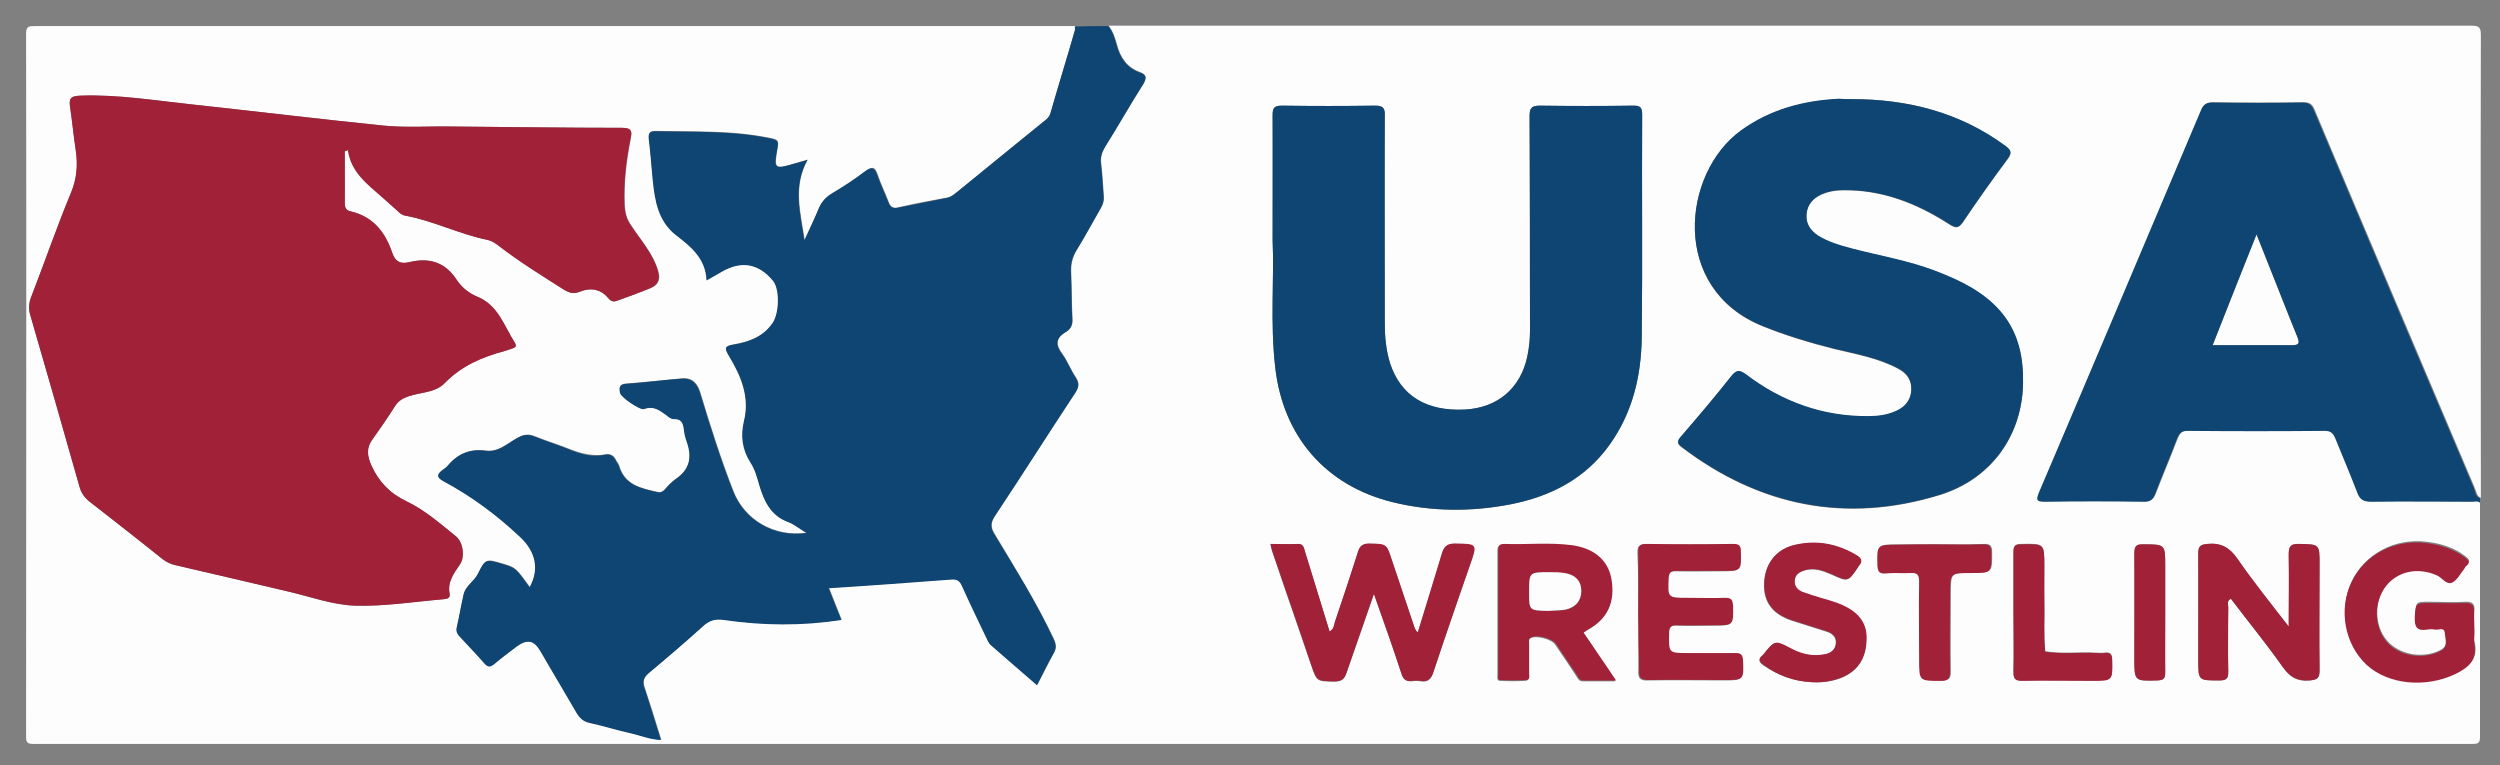 <?xml version="1.0" encoding="utf-8"?>
<!-- Generator: Adobe Illustrator 26.0.1, SVG Export Plug-In . SVG Version: 6.00 Build 0)  -->
<svg version="1.1" id="Layer_1" xmlns="http://www.w3.org/2000/svg" xmlns:xlink="http://www.w3.org/1999/xlink" x="0px" y="0px"
	 viewBox="0 0 575 176" style="enable-background:new 0 0 575 176;" xml:space="preserve">
<rect x="0" y="0" width="575" height="176" fill="#808080" stroke="none"/>
<style type="text/css">
	.st0{fill:none;}
	.st1{fill:#FDFDFD;}
	.st2{fill:#0E4573;}
	.st3{fill:#A02138;}
</style>
<rect id="Backgroung" class="st0" width="575" height="176"/>
<g id="USA_Wrestling">
	<path id="Stenciled_Background" class="st1" d="M570.4,115.6c0,17.9,0,35.9,0,53.8c0,1.4-0.3,1.7-1.7,1.7c-187,0-374,0-561,0
		c-1.4,0-1.7-0.3-1.7-1.7c0-53.9,0.1-107.8,0-161.7C6,6,6.7,6,8,6c79.8,0,159.5,0,239.3,0c0,0.3,0.1,0.6,0,0.9
		c-1.9,6.3-3.8,12.6-5.6,19c-0.3,1-0.9,1.4-1.6,2c-6.6,5.4-13.2,10.8-19.9,16.2c-0.7,0.5-1.3,1.1-2.2,1.3c-3.8,0.7-7.7,1.4-11.5,2.3
		c-1.2,0.3-1.7-0.2-2.1-1.3c-0.8-2.1-1.8-4.1-2.5-6.2c-0.6-1.7-1.1-2.1-2.8-0.9c-2.5,1.9-5.1,3.6-7.8,5.2c-1.4,0.9-2.3,2-3,3.6
		c-0.9,2.2-2,4.4-3.2,7.1c-1-6.5-2.7-12.4,0.7-18.5c-1.4,0.4-2.1,0.6-2.8,0.8c-4.9,1.5-5,1.4-4.1-3.6c0.2-1.4,0.1-1.8-1.4-2.1
		c-8.8-1.9-17.8-1.5-26.7-1.7c-1.3,0-1.6,0.4-1.5,1.7c0.3,3.1,0.6,6.2,0.9,9.3c0.5,4.9,1.1,9.6,5.5,13c3.3,2.6,6.6,5.3,6.9,10.3
		c1.4-0.8,2.4-1.4,3.5-2c4.6-2.6,8.6-1.9,11.8,2.1c1.7,2,1.4,7.6-0.1,9.7c-2.2,3.3-5.5,4.4-9.1,5c-2.1,0.4-1.9,1-1,2.5
		c2.8,4.6,4.9,9.5,3.5,15.1c-0.8,3.4-0.4,6.5,1.5,9.5c1,1.5,1.4,3.3,2,5.1c1.1,3.7,2.6,7.1,6.7,8.6c1.4,0.5,2.7,1.6,4.2,2.5
		c-7.5,1.1-14.4-3-16.9-9.6c-2.9-7.4-5.3-15-7.6-22.6c-0.6-2.1-1.8-3.5-4.2-3.3c-4.3,0.4-8.6,0.9-12.9,1.2c-1.7,0.1-1.5,1.1-1.3,2.1
		c0.2,1,4.6,4,5.5,3.7c2.1-0.7,3.5,0.2,5,1.3c0.6,0.4,1.2,1,1.8,1c1.9-0.1,2.2,1,2.4,2.5c0.1,0.9,0.3,1.7,0.6,2.6
		c1.3,3.5,0.8,6.4-2.5,8.7c-1,0.7-1.8,1.6-2.6,2.5c-0.5,0.5-1,0.7-1.7,0.5c-3.8-0.8-7.5-1.6-8.8-6.1c-0.1-0.4-0.4-0.7-0.6-1
		c-0.5-1.2-1.3-1.7-2.6-1.5c-2.8,0.5-5.5-0.2-8.1-1.2c-2.7-1.1-5.4-1.9-8.1-3c-1.5-0.6-2.6-0.4-4,0.4c-2.3,1.2-4.3,3.3-7.2,2.9
		c-3.7-0.5-6.5,0.8-8.8,3.5c-0.3,0.4-0.7,0.7-1.1,0.9c-1.4,1-1.5,1.7,0.2,2.6c6.5,3.5,12.4,7.8,17.7,12.9c3.5,3.3,4.4,7.4,2.1,11.5
		c-3.3-4.5-3.3-4.5-6.3-5.4c-3.7-1.1-3.9-1.2-5.6,2.3c-0.9,1.8-2.9,2.8-3.3,4.8c-0.6,2.6-1,5.1-1.6,7.7c-0.2,0.8,0.2,1.4,0.7,1.9
		c1.9,2,3.8,4.1,5.7,6.2c0.7,0.8,1.3,0.9,2.2,0.2c1.7-1.4,3.4-2.7,5.1-4c2.5-1.8,4.1-1.5,5.6,1c2.8,4.7,5.6,9.3,8.2,14
		c0.8,1.4,1.7,2.1,3.2,2.5c3.2,0.7,6.3,1.6,9.5,2.4c2.2,0.5,4.3,1.4,6.8,1.5c-1.3-4.2-2.5-8.1-3.8-12c-0.5-1.4-0.2-2.3,0.9-3.3
		c4.2-3.5,8.4-7.1,12.5-10.8c1.5-1.4,2.9-1.8,4.9-1.5c9,1.3,17.9,1.4,27,0c-1-2.4-1.9-4.8-2.9-7.3c9.6-0.7,18.9-1.3,28.2-2
		c1.2-0.1,1.9,0.2,2.4,1.4c1.8,4,3.7,7.9,5.6,11.9c0.3,0.6,0.6,1.4,1.1,1.8c3.5,3.1,7,6.1,10.6,9.2c1.3-2.5,2.5-5,3.8-7.3
		c0.7-1.2,0.5-2.1,0-3.3c-4-8.4-8.9-16.2-13.6-24.1c-1-1.6-0.9-2.7,0.1-4.2c6.2-9.4,12.2-18.8,18.4-28.2c0.8-1.3,1.1-2.2,0.2-3.6
		c-1.2-1.7-1.9-3.7-3.1-5.4c-1.6-2.1-1.6-3.7,0.8-5.1c1.1-0.6,1.6-1.6,1.5-3c-0.2-3.6-0.2-7.2-0.3-10.7c-0.1-1.8,0.3-3.4,1.2-5
		c2-3.3,3.8-6.6,5.7-9.9c0.5-0.9,0.7-1.7,0.6-2.7c-0.2-2.5-0.3-4.9-0.6-7.4c-0.2-1.5,0.2-2.7,1-4c2.9-4.7,5.7-9.6,8.7-14.3
		c0.8-1.3,0.8-2.1-0.7-2.7c-3.1-1.1-4.6-3.4-5.4-6.4c-0.4-1.5-0.9-3-1.9-4.3c104.5,0,208.9,0,313.4,0c1.8,0,2.2,0.4,2.2,2.2
		c-0.1,35.5,0,71,0,106.4c-1-0.4-1-1.5-1.4-2.3c-12.3-29-24.6-57.9-36.8-86.9c-0.5-1.3-1.1-1.8-2.6-1.8c-6.9,0.1-13.9,0.1-20.8,0
		c-1.4,0-2.1,0.5-2.6,1.8c-12.4,29.4-24.8,58.7-37.3,88c-0.7,1.5-0.6,2,1.3,2c7.6-0.1,15.2-0.1,22.8,0c1.6,0,2.2-0.6,2.7-1.9
		c1.6-4.2,3.4-8.4,5-12.6c0.5-1.2,1-1.8,2.4-1.8c10.5,0.1,21.1,0.1,31.6,0c1.4,0,2,0.5,2.4,1.7c1.6,4.2,3.5,8.4,5.1,12.6
		c0.6,1.7,1.5,2,3.2,2c7.7-0.1,15.5,0,23.2,0C569.2,115.4,569.9,115.1,570.4,115.6z M79.3,34.8c0.3-0.1,0.5-0.2,0.8-0.3
		c0.7,5,4.4,7.8,7.8,10.8c1.2,1.1,2.4,2.1,3.6,3.2c0.5,0.5,1.1,1,1.8,1.1c6.5,1.2,12.5,4.3,19,5.6c0.9,0.2,1.6,0.7,2.3,1.2
		c4.9,3.8,10.1,7,15.3,10.3c1.2,0.7,2.1,1,3.5,0.4c2.7-1.1,5-0.5,6.7,1.6c0.7,0.8,1.3,0.7,2.1,0.4c2.5-0.9,4.9-1.8,7.4-2.8
		c1.8-0.7,2.4-1.9,1.8-4c-1.2-4.1-4.1-7.2-6.3-10.6c-1-1.5-1.3-2.9-1.4-4.6c-0.2-5.1,0.4-10.2,1.4-15.2c0.3-1.6,0.3-2.5-1.9-2.5
		c-13,0-26-0.2-39-0.3c-5.3-0.1-10.6,0.3-15.8-0.2C73.5,27.4,58.8,25.6,44,24c-8.5-0.9-16.9-2.3-25.5-2c-2,0.1-2.7,0.4-2.4,2.5
		c0.5,3.3,0.8,6.6,1.3,9.9c0.6,3.4,0.3,6.6-1.1,10c-3.3,7.9-6.1,16.1-9.2,24.1c-0.5,1.4-0.6,2.7-0.1,4.1
		c3.8,13.1,7.6,26.3,11.3,39.4c0.4,1.4,1.1,2.4,2.2,3.3c5.7,4.4,11.3,8.8,16.9,13.3c0.9,0.7,1.8,1.2,3,1.4c8.7,2,17.4,4,26.1,6.1
		c5,1.2,10.1,3.1,15.2,3.2c6.8,0.2,13.7-1,20.5-1.5c0.8-0.1,1.4-0.3,1.2-1.3c-0.5-2.7,1-4.7,2.4-6.7c1.2-1.8,0.7-5.1-1-6.5
		c-3.6-2.9-7.1-6-11.3-8c-3.8-1.8-6.4-4.5-8.1-8.3c-1-2.1-1.2-4,0.3-6c1.8-2.4,3.5-4.9,5.1-7.5c0.8-1.3,1.8-1.9,3.3-2.4
		c2.8-0.9,6.1-0.8,8.2-3c3.9-4,8.7-6.1,13.9-7.4c0.6-0.2,1.2-0.4,1.8-0.6c0.7-0.2,0.8-0.6,0.4-1.3c-2.5-3.9-3.8-8.7-8.7-10.6
		c-2-0.8-3.6-2.2-4.7-3.9c-2.7-4.1-6.4-5.1-10.9-4c-2.1,0.5-3.3-0.2-3.9-2.2c-1.6-4.8-4.4-8.3-9.6-9.5c-1-0.2-1.4-0.8-1.3-1.9
		C79.4,42.7,79.3,38.7,79.3,34.8z M292.7,55.3c0.4,8.5-0.6,18.8,0.6,29.2c1.8,15.9,11.6,27.2,27,31c9,2.2,18,2.3,27.1,0.5
		c9.2-1.8,17.2-5.8,22.8-13.7c5.3-7.4,7.3-15.9,7.4-24.8c0.2-17.1,0-34.1,0.1-51.2c0-1.8-0.6-2.1-2.2-2c-7.1,0.1-14.2,0.1-21.3,0
		c-1.9,0-2.4,0.5-2.4,2.4c0.1,16.4,0,32.8,0.1,49.3c0,2-0.2,4-0.6,5.9c-1.6,7.4-6.9,11.9-14.4,12.3c-8.9,0.5-14.7-3.2-17.2-10.7
		c-0.9-2.9-1.2-5.9-1.2-9c0-15.9,0-31.9,0-47.8c0-1.8-0.4-2.5-2.3-2.4c-7.1,0.1-14.2,0.1-21.3,0c-1.7,0-2.2,0.4-2.2,2.1
		C292.8,35.4,292.7,44.4,292.7,55.3z M425.9,22.8c-1,0-1.9,0-2.9,0c-8.2,0.4-15.8,2.4-22.6,7.3c-13.5,9.8-16.4,36.4,5.1,45
		c5.3,2.1,10.8,3.8,16.4,5.2c5,1.2,10.2,2.1,14.8,4.6c2,1.1,3.1,2.7,2.9,5c-0.1,2.4-1.4,3.8-3.5,4.7c-2,0.9-4.1,1.2-6.3,1.2
		c-10.5,0.1-19.9-3.3-28.2-9.6c-1.6-1.2-2.3-1-3.5,0.5c-3.7,4.7-7.6,9.2-11.5,13.8c-0.9,1.1-0.9,1.6,0.2,2.4
		c17.9,13.6,37.8,17.6,59.3,11c12-3.7,18.9-13.7,19.2-25.6c0.2-12.4-5.2-19.9-18.1-25.1c-0.7-0.3-1.3-0.5-2-0.8
		c-6.3-2.4-12.9-3.5-19.4-5.2c-2.6-0.7-5.2-1.4-7.6-2.9c-1.8-1.1-2.9-2.8-2.7-5c0.2-2.2,1.5-3.7,3.4-4.5c1.5-0.7,3.2-1,4.9-1
		c9-0.2,17,3,24.5,7.8c1.4,0.9,2.1,1.1,3.2-0.5c3.3-4.9,6.7-9.7,10.2-14.4c1.1-1.4,1-2.1-0.5-3.1C450.7,25.8,438.8,22.8,425.9,22.8z
		 M316,136.6c2.3,6.5,4.4,12.4,6.3,18.3c0.5,1.4,1.1,1.9,2.5,1.8c0.6-0.1,1.3-0.1,1.9,0c1.7,0.3,2.4-0.4,3-2.1
		c2.7-8.2,5.5-16.4,8.4-24.6c1.7-4.8,1.7-4.7-3.4-4.9c-1.9-0.1-2.6,0.7-3.1,2.4c-1.7,6-3.6,12-5.5,18c-0.6-0.4-0.7-1-0.9-1.5
		c-1.7-5.1-3.4-10.1-5.1-15.2c-1.2-3.7-1.2-3.6-5.2-3.7c-1.6,0-2.2,0.6-2.6,2c-1.7,5.4-3.5,10.7-5.3,16.1c-0.2,0.7-0.2,1.6-1.2,2.1
		c-1.9-6.1-3.7-12.2-5.6-18.2c-0.3-0.8-0.3-1.9-1.7-1.9c-2,0.1-4.1,0-6.3,0c0.2,0.8,0.3,1.3,0.5,1.9c2.9,8.7,5.9,17.3,8.9,26
		c1.3,3.7,1.2,3.6,5.2,3.7c1.6,0,2.3-0.4,2.9-2C311.7,148.9,313.8,143.1,316,136.6z M526.4,144.1c-4.3-5.6-8.2-10.4-11.8-15.6
		c-1.8-2.6-3.8-3.7-6.9-3.4c-1.6,0.1-2.1,0.5-2.1,2.2c0.1,8.1,0,16.3,0,24.4c0,4.9,0,4.8,4.9,4.8c1.5,0,2.1-0.4,2-2
		c-0.1-4.9-0.1-9.9,0-14.8c0-0.6-0.4-1.4,0.6-2c4,5.3,8.2,10.4,12,15.8c1.6,2.3,3.3,3.3,6.1,3c1.7-0.1,2.3-0.5,2.3-2.3
		c-0.1-8.1,0-16.3,0-24.4c0-4.7,0-4.6-4.8-4.7c-2-0.1-2.3,0.7-2.3,2.5C526.5,132.9,526.4,138.1,526.4,144.1z M364.2,145.5
		c0.4-0.3,0.6-0.4,0.8-0.5c4.7-2.6,6.4-6.4,5.4-11.8c-0.8-4.2-4-7-9-7.6c-5.2-0.7-10.4-0.1-15.6-0.3c-1.1,0-1.4,0.4-1.4,1.4
		c0,9.5,0,19,0,28.5c0,0.5-0.2,1.3,0.5,1.4c2,0.1,4,0.1,6,0c0.9-0.1,0.6-1,0.6-1.6c0-2.2,0-4.5,0-6.7c0-0.5-0.2-1.1,0.5-1.5
		c1.3-0.7,4.9,0.2,5.7,1.5c1.6,2.3,3.1,4.6,4.7,7c0.4,0.6,0.7,1.4,1.5,1.4c2.4,0,4.8,0,7.6,0c-1.5-2.2-2.6-3.9-3.8-5.6
		C366.7,149.1,365.5,147.4,364.2,145.5z M569.1,145.5c0-1.6-0.1-3.2,0-4.8c0.2-1.7-0.3-2.4-2.2-2.3c-2.7,0.2-5.4,0-8.1,0
		c-3.3,0-3.1,0-3.3,3.3c-0.2,2.3,0.5,3.2,2.9,2.8c0.5-0.1,1.1-0.1,1.7,0c0.8,0.2,2.2-0.7,2.3,0.8c0.1,1.4,0.9,3.2-1.1,4.2
		c-4,2.1-9.5,1.1-12.3-2.2c-2.9-3.4-3-9-0.2-12.7c2.7-3.5,7.3-4.5,11.7-2.6c1.3,0.5,2.2,2.4,3.6,1.7c1.2-0.6,1.9-2.1,2.8-3.2
		c0.2-0.2,0.3-0.4,0.4-0.6c1.1-0.8,0.5-1.4-0.3-2c-2.6-2-5.6-2.9-8.9-3.3c-7.3-0.9-14.2,2.8-17.2,9.1c-3,6.4-1.5,14.2,3.5,18.9
		c4.9,4.6,13.5,5.4,20.5,2.1c3-1.4,5.1-3.2,4.3-6.9C568.9,147.3,569.1,146.4,569.1,145.5z M376.8,140.9c0,4.5,0.1,8.9,0,13.4
		c-0.1,1.9,0.6,2.3,2.3,2.2c5.7-0.1,11.5,0,17.2,0c4.6,0,4.5,0,4.4-4.6c0-1.3-0.4-1.7-1.7-1.6c-3.7,0.1-7.3,0-11,0
		c-4.4,0-4.4,0-4.3-4.5c0-1.4,0.4-2,1.9-1.9c2.9,0.1,5.7,0,8.6,0c4.4,0,4.3,0,4.2-4.5c0-1.3-0.4-1.8-1.8-1.8c-2.9,0.1-5.7,0-8.6,0
		c-4.6,0-4.6,0-4.4-4.6c0.1-1.3,0.5-1.6,1.7-1.6c3.5,0.1,7,0,10.5,0c4.6,0,4.5,0,4.4-4.5c0-1.4-0.5-1.7-1.8-1.7
		c-6.6,0.1-13.3,0.1-19.9,0c-1.5,0-1.9,0.4-1.9,1.9C376.8,131.7,376.8,136.3,376.8,140.9z M416.7,156.9c1.7,0.1,3.3,0,5-0.4
		c4.8-1.2,7.3-4.2,7.5-8.9c0.2-4.2-1.8-6.9-6.4-8.7c-1.3-0.5-2.7-0.9-4.1-1.3c-1.4-0.5-2.9-0.9-4.3-1.4c-1.1-0.4-1.8-1.3-1.7-2.6
		c0.1-1.3,1-1.9,2.1-2.3c2.3-0.8,4.4,0,6.5,0.9c3.7,1.7,3.7,1.7,6-1.7c0-0.1,0.1-0.1,0.1-0.2c1.1-1.2,0.6-1.8-0.6-2.6
		c-4.2-2.6-8.7-3.4-13.6-2.4c-4.9,1-7.6,4.7-7.5,9.6c0.1,4.2,2.5,6.5,6.2,7.8c2.7,0.9,5.5,1.7,8.2,2.6c1.3,0.4,2.3,1.3,2.1,2.8
		c-0.2,1.6-1.4,2.2-2.8,2.5c-2.7,0.4-5.2-0.1-7.6-1.4c-3.6-1.9-3.6-1.9-6.3,1.4c0,0.1-0.1,0.1-0.2,0.2c-1,0.8-0.8,1.5,0.2,2.2
		C408.9,155.3,412.6,156.7,416.7,156.9z M445.1,125.2c-2.8,0-5.6,0-8.4,0c-4.9,0-4.8,0-4.7,4.8c0,1.3,0.4,1.9,1.8,1.8
		c1.9-0.1,3.8,0.1,5.8-0.1c1.6-0.1,2,0.4,2,2c-0.1,6,0,12,0,17.9c0,5,0,4.9,5.1,4.9c1.6,0,2-0.5,2-2.1c-0.1-6,0-12,0-17.9
		c0-4.8,0-4.8,4.9-4.8c4.7,0,4.6,0,4.6-4.7c0-1.4-0.4-2-1.9-1.9C452.5,125.3,448.8,125.2,445.1,125.2z M463.1,140.9
		c0,4.5,0.1,9.1,0,13.6c0,1.6,0.4,2.1,2,2c5.3-0.1,10.7,0,16.1,0c4.7,0,4.7,0,4.6-4.7c0-1.4-0.4-1.9-1.8-1.7c-0.6,0.1-1.3,0-1.9,0
		c-3.9-0.2-7.8,0.3-11.7-0.3c-0.4-3.9-0.1-7.8-0.2-11.7c-0.1-2.6,0-5.3,0-7.9c0-5.3,0-5.2-5.4-5.1c-1.4,0-1.7,0.5-1.7,1.8
		C463.1,131.6,463.1,136.3,463.1,140.9z M498,140.9c0-3.6,0-7.2,0-10.7c0-5,0-5-5-5c-1.7,0-2.1,0.5-2.1,2.1c0.1,8,0,16.1,0,24.1
		c0,5.3,0,5.3,5.3,5.1c1.3,0,1.8-0.4,1.8-1.8C497.9,150.2,498,145.5,498,140.9z"/>
	<g id="Country">
		<path id="East" class="st2" d="M254.9,6c1,1.2,1.5,2.8,1.9,4.3c0.8,3,2.3,5.3,5.4,6.4c1.5,0.5,1.5,1.3,0.7,2.7
			c-3,4.7-5.7,9.6-8.7,14.3c-0.8,1.3-1.2,2.5-1,4c0.3,2.4,0.4,4.9,0.6,7.4c0.1,1-0.1,1.8-0.6,2.7c-1.9,3.3-3.7,6.7-5.7,9.9
			c-1,1.6-1.3,3.2-1.2,5c0.2,3.6,0.1,7.2,0.3,10.7c0.1,1.4-0.4,2.3-1.5,3c-2.4,1.4-2.4,3-0.8,5.1c1.2,1.6,2,3.7,3.1,5.4
			c0.9,1.4,0.7,2.3-0.2,3.6c-6.2,9.4-12.2,18.9-18.4,28.2c-1,1.5-1.1,2.6-0.1,4.2c4.8,7.9,9.7,15.7,13.6,24.1c0.6,1.2,0.7,2.1,0,3.3
			c-1.3,2.3-2.5,4.8-3.8,7.3c-3.7-3.2-7.2-6.2-10.6-9.2c-0.5-0.4-0.8-1.2-1.1-1.8c-1.9-4-3.8-7.9-5.6-11.9c-0.5-1.1-1.1-1.5-2.4-1.4
			c-9.3,0.7-18.6,1.4-28.2,2c1,2.5,1.9,4.9,2.9,7.3c-9.1,1.4-18.1,1.3-27,0c-2-0.3-3.4,0.1-4.9,1.5c-4.1,3.7-8.3,7.3-12.5,10.8
			c-1.1,1-1.4,1.8-0.9,3.3c1.3,3.9,2.5,7.9,3.8,12c-2.5-0.1-4.6-1-6.8-1.5c-3.2-0.7-6.3-1.7-9.5-2.4c-1.5-0.3-2.4-1.1-3.2-2.5
			c-2.7-4.7-5.5-9.3-8.2-14c-1.5-2.6-3.1-2.9-5.6-1c-1.7,1.3-3.5,2.6-5.1,4c-0.9,0.7-1.4,0.7-2.2-0.2c-1.8-2.1-3.8-4.1-5.7-6.2
			c-0.5-0.5-0.8-1.1-0.7-1.9c0.6-2.6,1-5.1,1.6-7.7c0.4-2,2.4-3,3.3-4.8c1.7-3.5,1.9-3.4,5.6-2.3c3.1,0.9,3.1,0.9,6.3,5.4
			c2.3-4.1,1.4-8.2-2.1-11.5c-5.4-5.1-11.2-9.4-17.7-12.9c-1.7-0.9-1.5-1.6-0.2-2.6c0.4-0.3,0.8-0.6,1.1-0.9c2.3-2.8,5.1-4,8.8-3.5
			c2.9,0.4,4.9-1.6,7.2-2.9c1.4-0.8,2.5-1,4-0.4c2.7,1.1,5.4,1.9,8.1,3c2.6,1.1,5.3,1.8,8.1,1.2c1.3-0.3,2.1,0.3,2.6,1.5
			c0.2,0.4,0.5,0.7,0.6,1c1.3,4.5,5,5.2,8.8,6.1c0.7,0.2,1.2,0,1.7-0.5c0.8-0.9,1.6-1.8,2.6-2.5c3.3-2.2,3.8-5.1,2.5-8.7
			c-0.3-0.8-0.5-1.7-0.6-2.6c-0.2-1.5-0.5-2.6-2.4-2.5c-0.6,0-1.3-0.6-1.8-1c-1.5-1.1-2.9-2.1-5-1.3c-0.9,0.3-5.3-2.7-5.5-3.7
			c-0.2-1-0.3-2,1.3-2.1c4.3-0.3,8.6-0.9,12.9-1.2c2.4-0.2,3.6,1.3,4.2,3.3c2.3,7.6,4.7,15.2,7.6,22.6c2.6,6.6,9.4,10.7,16.9,9.6
			c-1.6-0.9-2.8-2-4.2-2.5c-4.1-1.5-5.6-4.9-6.7-8.6c-0.5-1.8-1-3.6-2-5.1c-1.9-3-2.3-6.1-1.5-9.5c1.4-5.6-0.7-10.5-3.5-15.1
			c-0.9-1.6-1.1-2.2,1-2.5c3.6-0.6,6.9-1.8,9.1-5c1.5-2.2,1.7-7.7,0.1-9.7c-3.3-4-7.3-4.7-11.8-2.1c-1,0.6-2.1,1.2-3.5,2
			c-0.2-5-3.5-7.7-6.9-10.3c-4.3-3.3-5-8.1-5.5-13c-0.3-3.1-0.5-6.2-0.9-9.3c-0.1-1.2,0.2-1.7,1.5-1.7c8.9,0.2,17.9-0.2,26.7,1.7
			c1.5,0.3,1.7,0.8,1.4,2.1c-0.9,5-0.8,5,4.1,3.6c0.7-0.2,1.4-0.4,2.8-0.8c-3.4,6.1-1.7,12-0.7,18.5c1.2-2.7,2.3-4.9,3.2-7.1
			c0.6-1.5,1.5-2.7,3-3.6c2.7-1.6,5.3-3.3,7.8-5.2c1.6-1.2,2.2-0.8,2.8,0.9c0.7,2.1,1.7,4.1,2.5,6.2c0.4,1,0.9,1.5,2.1,1.3
			c3.8-0.8,7.7-1.5,11.5-2.3c0.9-0.2,1.6-0.8,2.2-1.3c6.6-5.4,13.2-10.8,19.9-16.2c0.7-0.5,1.3-1,1.6-2c1.8-6.3,3.8-12.6,5.6-19
			c0.1-0.3,0-0.6,0-0.9C249.8,6,252.4,6,254.9,6z"/>
		<path id="West" class="st3" d="M79.3,34.8c0,4,0,7.9,0,11.9c0,1.1,0.4,1.7,1.3,1.9c5.2,1.2,8,4.8,9.6,9.5c0.7,2,1.8,2.7,3.9,2.2
			c4.5-1.1,8.2-0.1,10.9,4c1.1,1.7,2.8,3.1,4.7,3.9c4.9,2,6.2,6.7,8.7,10.6c0.4,0.6,0.3,1-0.4,1.3c-0.6,0.2-1.2,0.4-1.8,0.6
			c-5.2,1.4-10,3.4-13.9,7.4c-2.1,2.2-5.4,2.1-8.2,3c-1.5,0.5-2.5,1.1-3.3,2.4c-1.6,2.5-3.4,5-5.1,7.5c-1.5,2-1.2,3.9-0.3,6
			c1.7,3.8,4.3,6.5,8.1,8.3c4.2,2,7.7,5.1,11.3,8c1.7,1.3,2.2,4.7,1,6.5c-1.4,2.1-2.9,4-2.4,6.7c0.2,1-0.4,1.2-1.2,1.3
			c-6.8,0.6-13.7,1.7-20.5,1.5c-5.1-0.2-10.1-2-15.2-3.2c-8.7-2-17.4-4.1-26.1-6.1c-1.1-0.3-2.1-0.7-3-1.4
			c-5.6-4.5-11.3-8.9-16.9-13.3c-1.1-0.9-1.8-1.9-2.2-3.3C14.6,98.9,10.8,85.7,7,72.6c-0.4-1.4-0.4-2.7,0.1-4.1
			c3.1-8,5.9-16.1,9.2-24.1c1.4-3.3,1.6-6.5,1.1-10c-0.5-3.3-0.8-6.6-1.3-9.9c-0.3-2.1,0.4-2.4,2.4-2.5c8.6-0.3,17,1.1,25.5,2
			c14.8,1.6,29.5,3.4,44.3,4.9c5.2,0.5,10.5,0.1,15.8,0.2c13,0.1,26,0.3,39,0.3c2.2,0,2.3,0.9,1.9,2.5c-1,5-1.6,10-1.4,15.2
			c0.1,1.7,0.4,3.2,1.4,4.6c2.2,3.4,5.1,6.5,6.3,10.6c0.6,2,0,3.2-1.8,4c-2.4,1-4.9,1.9-7.4,2.8c-0.8,0.3-1.4,0.4-2.1-0.4
			c-1.7-2.1-4-2.7-6.7-1.6c-1.4,0.5-2.3,0.3-3.5-0.4c-5.2-3.3-10.4-6.5-15.3-10.3c-0.7-0.5-1.4-1-2.3-1.2c-6.5-1.3-12.5-4.4-19-5.6
			c-0.8-0.1-1.3-0.6-1.8-1.1c-1.2-1.1-2.4-2.1-3.6-3.2c-3.4-3-7.1-5.7-7.8-10.8C79.9,34.6,79.6,34.7,79.3,34.8z"/>
	</g>
	<g id="USA">
		<g id="A_00000093869192733096783410000017383972741572001185_">
			<path id="Inner_A" class="st1" d="M519,53.9c1,2.5,1.8,4.7,2.7,6.8c2.2,5.6,4.4,11.2,6.7,16.8c0.6,1.5,0.4,1.9-1.3,1.9
				c-6-0.1-11.9,0-18.2,0C512.3,70.8,515.5,62.6,519,53.9z"/>
			<path id="A" class="st2" d="M570.4,115.6c-0.6-0.5-1.2-0.2-1.8-0.2c-7.7,0-15.5-0.1-23.2,0c-1.7,0-2.6-0.4-3.2-2
				c-1.6-4.2-3.4-8.4-5.1-12.6c-0.5-1.2-1.1-1.7-2.4-1.7c-10.5,0.1-21.1,0.1-31.6,0c-1.4,0-1.9,0.6-2.4,1.8c-1.6,4.2-3.4,8.4-5,12.6
				c-0.5,1.4-1.2,2-2.7,1.9c-7.6-0.1-15.2-0.1-22.8,0c-1.8,0-1.9-0.4-1.3-2c12.5-29.3,24.9-58.7,37.3-88c0.5-1.3,1.2-1.8,2.6-1.8
				c6.9,0.1,13.9,0.1,20.8,0c1.5,0,2,0.5,2.6,1.8c12.2,29,24.5,58,36.8,86.9c0.3,0.8,0.3,1.9,1.4,2.3
				C570.4,115,570.4,115.3,570.4,115.6z M519,53.9c-3.5,8.7-6.7,16.9-10.1,25.5c6.3,0,12.2,0,18.2,0c1.6,0,1.9-0.4,1.3-1.9
				c-2.3-5.6-4.4-11.2-6.7-16.8C520.9,58.5,520,56.4,519,53.9z"/>
		</g>
		<path id="S_00000093877958742409566940000007718879592745354925_" class="st2" d="M425.9,22.8c12.8,0,24.8,3,35.3,10.7
			c1.5,1.1,1.5,1.7,0.5,3.1c-3.5,4.7-6.9,9.5-10.2,14.4c-1.1,1.6-1.7,1.4-3.2,0.5c-7.4-4.8-15.4-7.9-24.5-7.8c-1.7,0-3.3,0.3-4.9,1
			c-1.9,0.9-3.2,2.3-3.4,4.5c-0.2,2.2,0.9,3.8,2.7,5c2.3,1.4,4.9,2.2,7.6,2.9c6.5,1.7,13.1,2.8,19.4,5.2c0.7,0.3,1.3,0.5,2,0.8
			c12.9,5.2,18.4,12.7,18.1,25.1c-0.2,11.8-7.2,21.9-19.2,25.6c-21.5,6.6-41.4,2.6-59.3-11c-1.1-0.8-1.1-1.4-0.2-2.4
			c3.9-4.5,7.8-9.1,11.5-13.8c1.2-1.5,1.9-1.7,3.5-0.5c8.3,6.3,17.7,9.7,28.2,9.6c2.2,0,4.3-0.3,6.3-1.2c2-0.9,3.3-2.4,3.5-4.7
			c0.1-2.4-1-4-2.9-5c-4.6-2.5-9.8-3.4-14.8-4.6c-5.6-1.4-11-3-16.4-5.2c-21.5-8.6-18.6-35.2-5.1-45c6.8-4.9,14.4-6.9,22.6-7.3
			C424,22.8,425,22.8,425.9,22.8z"/>
		<path id="U" class="st2" d="M292.7,55.3c0-10.9,0-19.9,0-28.9c0-1.7,0.5-2.1,2.2-2.1c7.1,0.1,14.2,0.1,21.3,0c2,0,2.4,0.6,2.3,2.4
			c-0.1,15.9,0,31.9,0,47.8c0,3,0.3,6,1.2,9c2.4,7.5,8.3,11.1,17.2,10.7c7.6-0.4,12.9-4.9,14.4-12.3c0.4-2,0.6-3.9,0.6-5.9
			c0-16.4,0-32.8-0.1-49.3c0-1.9,0.5-2.4,2.4-2.4c7.1,0.1,14.2,0.1,21.3,0c1.6,0,2.2,0.3,2.2,2c-0.1,17.1,0.1,34.1-0.1,51.2
			c-0.1,8.9-2.1,17.4-7.4,24.8c-5.6,7.8-13.6,11.9-22.8,13.7c-9,1.7-18.1,1.7-27.1-0.5c-15.4-3.8-25.2-15.1-27-31
			C292.1,74.1,293.1,63.7,292.7,55.3z"/>
	</g>
	<g id="Wrestling_Text">
		<path id="G" class="st3" d="M569.1,145.5c0,0.9-0.1,1.8,0,2.6c0.7,3.7-1.3,5.4-4.3,6.9c-6.9,3.3-15.5,2.5-20.5-2.1
			c-5-4.7-6.5-12.6-3.5-18.9c3-6.4,9.9-10,17.2-9.1c3.2,0.4,6.2,1.3,8.9,3.3c0.8,0.6,1.4,1.2,0.3,2c-0.2,0.1-0.3,0.4-0.4,0.6
			c-0.9,1.1-1.6,2.6-2.8,3.2c-1.4,0.6-2.3-1.2-3.6-1.7c-4.4-1.9-9-0.9-11.7,2.6c-2.8,3.7-2.7,9.2,0.2,12.7c2.8,3.3,8.2,4.2,12.3,2.2
			c2-1,1.2-2.8,1.1-4.2c-0.1-1.5-1.5-0.6-2.3-0.8c-0.5-0.1-1.1-0.1-1.7,0c-2.3,0.4-3-0.5-2.9-2.8c0.2-3.2,0.1-3.3,3.3-3.3
			c2.7,0,5.4,0.1,8.1,0c1.9-0.1,2.3,0.6,2.2,2.3C569,142.3,569.1,143.9,569.1,145.5z"/>
		<path id="N" class="st3" d="M526.4,144.1c0-6,0.1-11.2,0-16.5c0-1.8,0.3-2.5,2.3-2.5c4.8,0.1,4.8,0,4.8,4.7c0,8.1-0.1,16.3,0,24.4
			c0,1.8-0.5,2.1-2.3,2.3c-2.8,0.2-4.5-0.8-6.1-3c-3.8-5.4-8-10.5-12-15.8c-1,0.5-0.6,1.3-0.6,2c0,4.9-0.1,9.9,0,14.8
			c0,1.6-0.5,2-2,2c-4.9,0-4.9,0.1-4.9-4.8c0-8.1,0-16.3,0-24.4c0-1.7,0.5-2,2.1-2.2c3.1-0.3,5.1,0.8,6.9,3.4
			C518.2,133.7,522.1,138.6,526.4,144.1z"/>
		<path id="I" class="st3" d="M498,140.9c0,4.6,0,9.2,0,13.8c0,1.4-0.4,1.7-1.8,1.8c-5.3,0.1-5.3,0.2-5.3-5.1c0-8,0-16.1,0-24.1
			c0-1.7,0.4-2.2,2.1-2.1c5,0,5,0,5,5C498,133.8,498,137.4,498,140.9z"/>
		<path id="L" class="st3" d="M463.1,140.9c0-4.6,0-9.2,0-13.9c0-1.3,0.3-1.8,1.7-1.8c5.4-0.1,5.4-0.2,5.4,5.1c0,2.6,0,5.3,0,7.9
			c0.1,3.9-0.2,7.8,0.2,11.7c3.9,0.6,7.8,0.1,11.7,0.3c0.6,0,1.3,0.1,1.9,0c1.4-0.2,1.8,0.4,1.8,1.7c0.1,4.7,0.1,4.7-4.6,4.7
			c-5.4,0-10.7-0.1-16.1,0c-1.6,0-2-0.5-2-2C463.2,150,463.1,145.4,463.1,140.9z"/>
		<path id="T" class="st3" d="M445.1,125.2c3.7,0,7.4,0.1,11,0c1.5,0,1.9,0.5,1.9,1.9c0,4.7,0.1,4.7-4.6,4.7c-4.9,0-4.9,0-4.9,4.8
			c0,6-0.1,12,0,17.9c0,1.5-0.4,2.1-2,2.1c-5.1,0-5.1,0.1-5.1-4.9c0-6-0.1-12,0-17.9c0-1.6-0.4-2.1-2-2c-1.9,0.1-3.8-0.1-5.8,0.1
			c-1.4,0.1-1.7-0.5-1.8-1.8c-0.1-4.8-0.2-4.8,4.7-4.8C439.5,125.2,442.3,125.2,445.1,125.2z"/>
		<path id="S" class="st3" d="M416.7,156.9c-4.1-0.2-7.8-1.5-11.1-4c-1-0.7-1.2-1.4-0.2-2.2c0.1-0.1,0.1-0.1,0.2-0.2
			c2.6-3.3,2.7-3.3,6.3-1.4c2.4,1.3,4.9,1.9,7.6,1.4c1.5-0.2,2.6-0.9,2.8-2.5c0.2-1.5-0.8-2.4-2.1-2.8c-2.7-0.9-5.5-1.7-8.2-2.6
			c-3.7-1.3-6.1-3.6-6.2-7.8c-0.1-4.9,2.6-8.7,7.5-9.6c4.8-1,9.3-0.1,13.6,2.4c1.2,0.7,1.7,1.4,0.6,2.6c-0.1,0.1-0.1,0.1-0.1,0.2
			c-2.3,3.4-2.3,3.4-6,1.7c-2.1-0.9-4.2-1.7-6.5-0.9c-1.2,0.4-2,1-2.1,2.3c-0.1,1.3,0.6,2.1,1.7,2.6c1.4,0.5,2.9,1,4.3,1.4
			c1.4,0.4,2.8,0.8,4.1,1.3c4.6,1.8,6.7,4.5,6.4,8.7c-0.2,4.7-2.8,7.7-7.5,8.9C420,156.9,418.4,157,416.7,156.9z"/>
		<path id="E" class="st3" d="M376.8,140.9c0-4.6,0.1-9.2,0-13.9c0-1.5,0.4-1.9,1.9-1.9c6.6,0.1,13.3,0.1,19.9,0
			c1.3,0,1.8,0.3,1.8,1.7c0.1,4.5,0.2,4.5-4.4,4.5c-3.5,0-7,0-10.5,0c-1.2,0-1.6,0.4-1.7,1.6c-0.2,4.6-0.3,4.6,4.4,4.6
			c2.9,0,5.7,0.1,8.6,0c1.4,0,1.7,0.4,1.8,1.8c0.1,4.5,0.1,4.5-4.2,4.5c-2.9,0-5.8,0.1-8.6,0c-1.5-0.1-1.9,0.5-1.9,1.9
			c-0.1,4.5-0.1,4.5,4.3,4.5c3.7,0,7.3,0,11,0c1.2,0,1.6,0.4,1.7,1.6c0.2,4.6,0.2,4.6-4.4,4.6c-5.7,0-11.5-0.1-17.2,0
			c-1.7,0-2.4-0.4-2.3-2.2C376.9,149.9,376.8,145.4,376.8,140.9z"/>
		<g id="R_00000025429188112785712920000011581785808242035391_">
			<path id="R" class="st3" d="M364.2,145.5c1.3,1.9,2.5,3.6,3.7,5.4c1.2,1.7,2.3,3.4,3.8,5.6c-2.8,0-5.2,0-7.6,0
				c-0.9,0-1.1-0.8-1.5-1.4c-1.6-2.3-3.1-4.6-4.7-7c-0.9-1.3-4.4-2.2-5.7-1.5c-0.7,0.3-0.5,0.9-0.5,1.5c0,2.2,0,4.5,0,6.7
				c0,0.6,0.3,1.5-0.6,1.6c-2,0.1-4,0.1-6,0c-0.8,0-0.5-0.9-0.5-1.4c0-9.5,0-19,0-28.5c0-1,0.3-1.4,1.4-1.4
				c5.2,0.2,10.4-0.4,15.6,0.3c5,0.7,8.2,3.4,9,7.6c1,5.4-0.8,9.3-5.4,11.8C364.8,145.1,364.6,145.2,364.2,145.5z M356,140.5
				c1.3-0.1,2.7,0,4-0.2c2.4-0.5,3.7-2.1,3.7-4.3c0-2.2-1.4-3.7-3.8-4.1c-1.2-0.2-2.4-0.2-3.6-0.2c-4.6,0-4.6,0-4.6,4.6
				C351.7,140.4,351.7,140.4,356,140.5z"/>
			<path id="Inner_R" class="st1" d="M356,140.5c-4.3-0.1-4.3-0.1-4.3-4.3c0-4.6,0-4.6,4.6-4.6c1.2,0,2.4,0,3.6,0.2
				c2.5,0.4,3.8,1.9,3.8,4.1c0,2.2-1.3,3.8-3.7,4.3C358.7,140.4,357.3,140.4,356,140.5z"/>
		</g>
		<path id="W" class="st3" d="M316,136.6c-2.2,6.4-4.3,12.3-6.3,18.1c-0.5,1.6-1.2,2-2.9,2c-3.9-0.1-3.9,0-5.2-3.7
			c-2.9-8.7-5.9-17.3-8.9-26c-0.2-0.5-0.3-1.1-0.5-1.9c2.2,0,4.3,0.1,6.3,0c1.4-0.1,1.4,1,1.7,1.9c1.9,6.1,3.7,12.1,5.6,18.2
			c1-0.5,1-1.4,1.2-2.1c1.8-5.3,3.6-10.7,5.3-16.1c0.4-1.4,1.1-2,2.6-2c4,0.1,4,0,5.2,3.7c1.7,5,3.4,10.1,5.1,15.2
			c0.2,0.5,0.3,1.1,0.9,1.5c1.8-6,3.7-12,5.5-18c0.5-1.7,1.2-2.4,3.1-2.4c5.1,0.1,5.1,0,3.4,4.9c-2.8,8.2-5.7,16.4-8.4,24.6
			c-0.5,1.6-1.3,2.4-3,2.1c-0.6-0.1-1.3-0.1-1.9,0c-1.4,0.2-2.1-0.3-2.5-1.8C320.4,149,318.3,143.1,316,136.6z"/>
	</g>
</g>
</svg>
